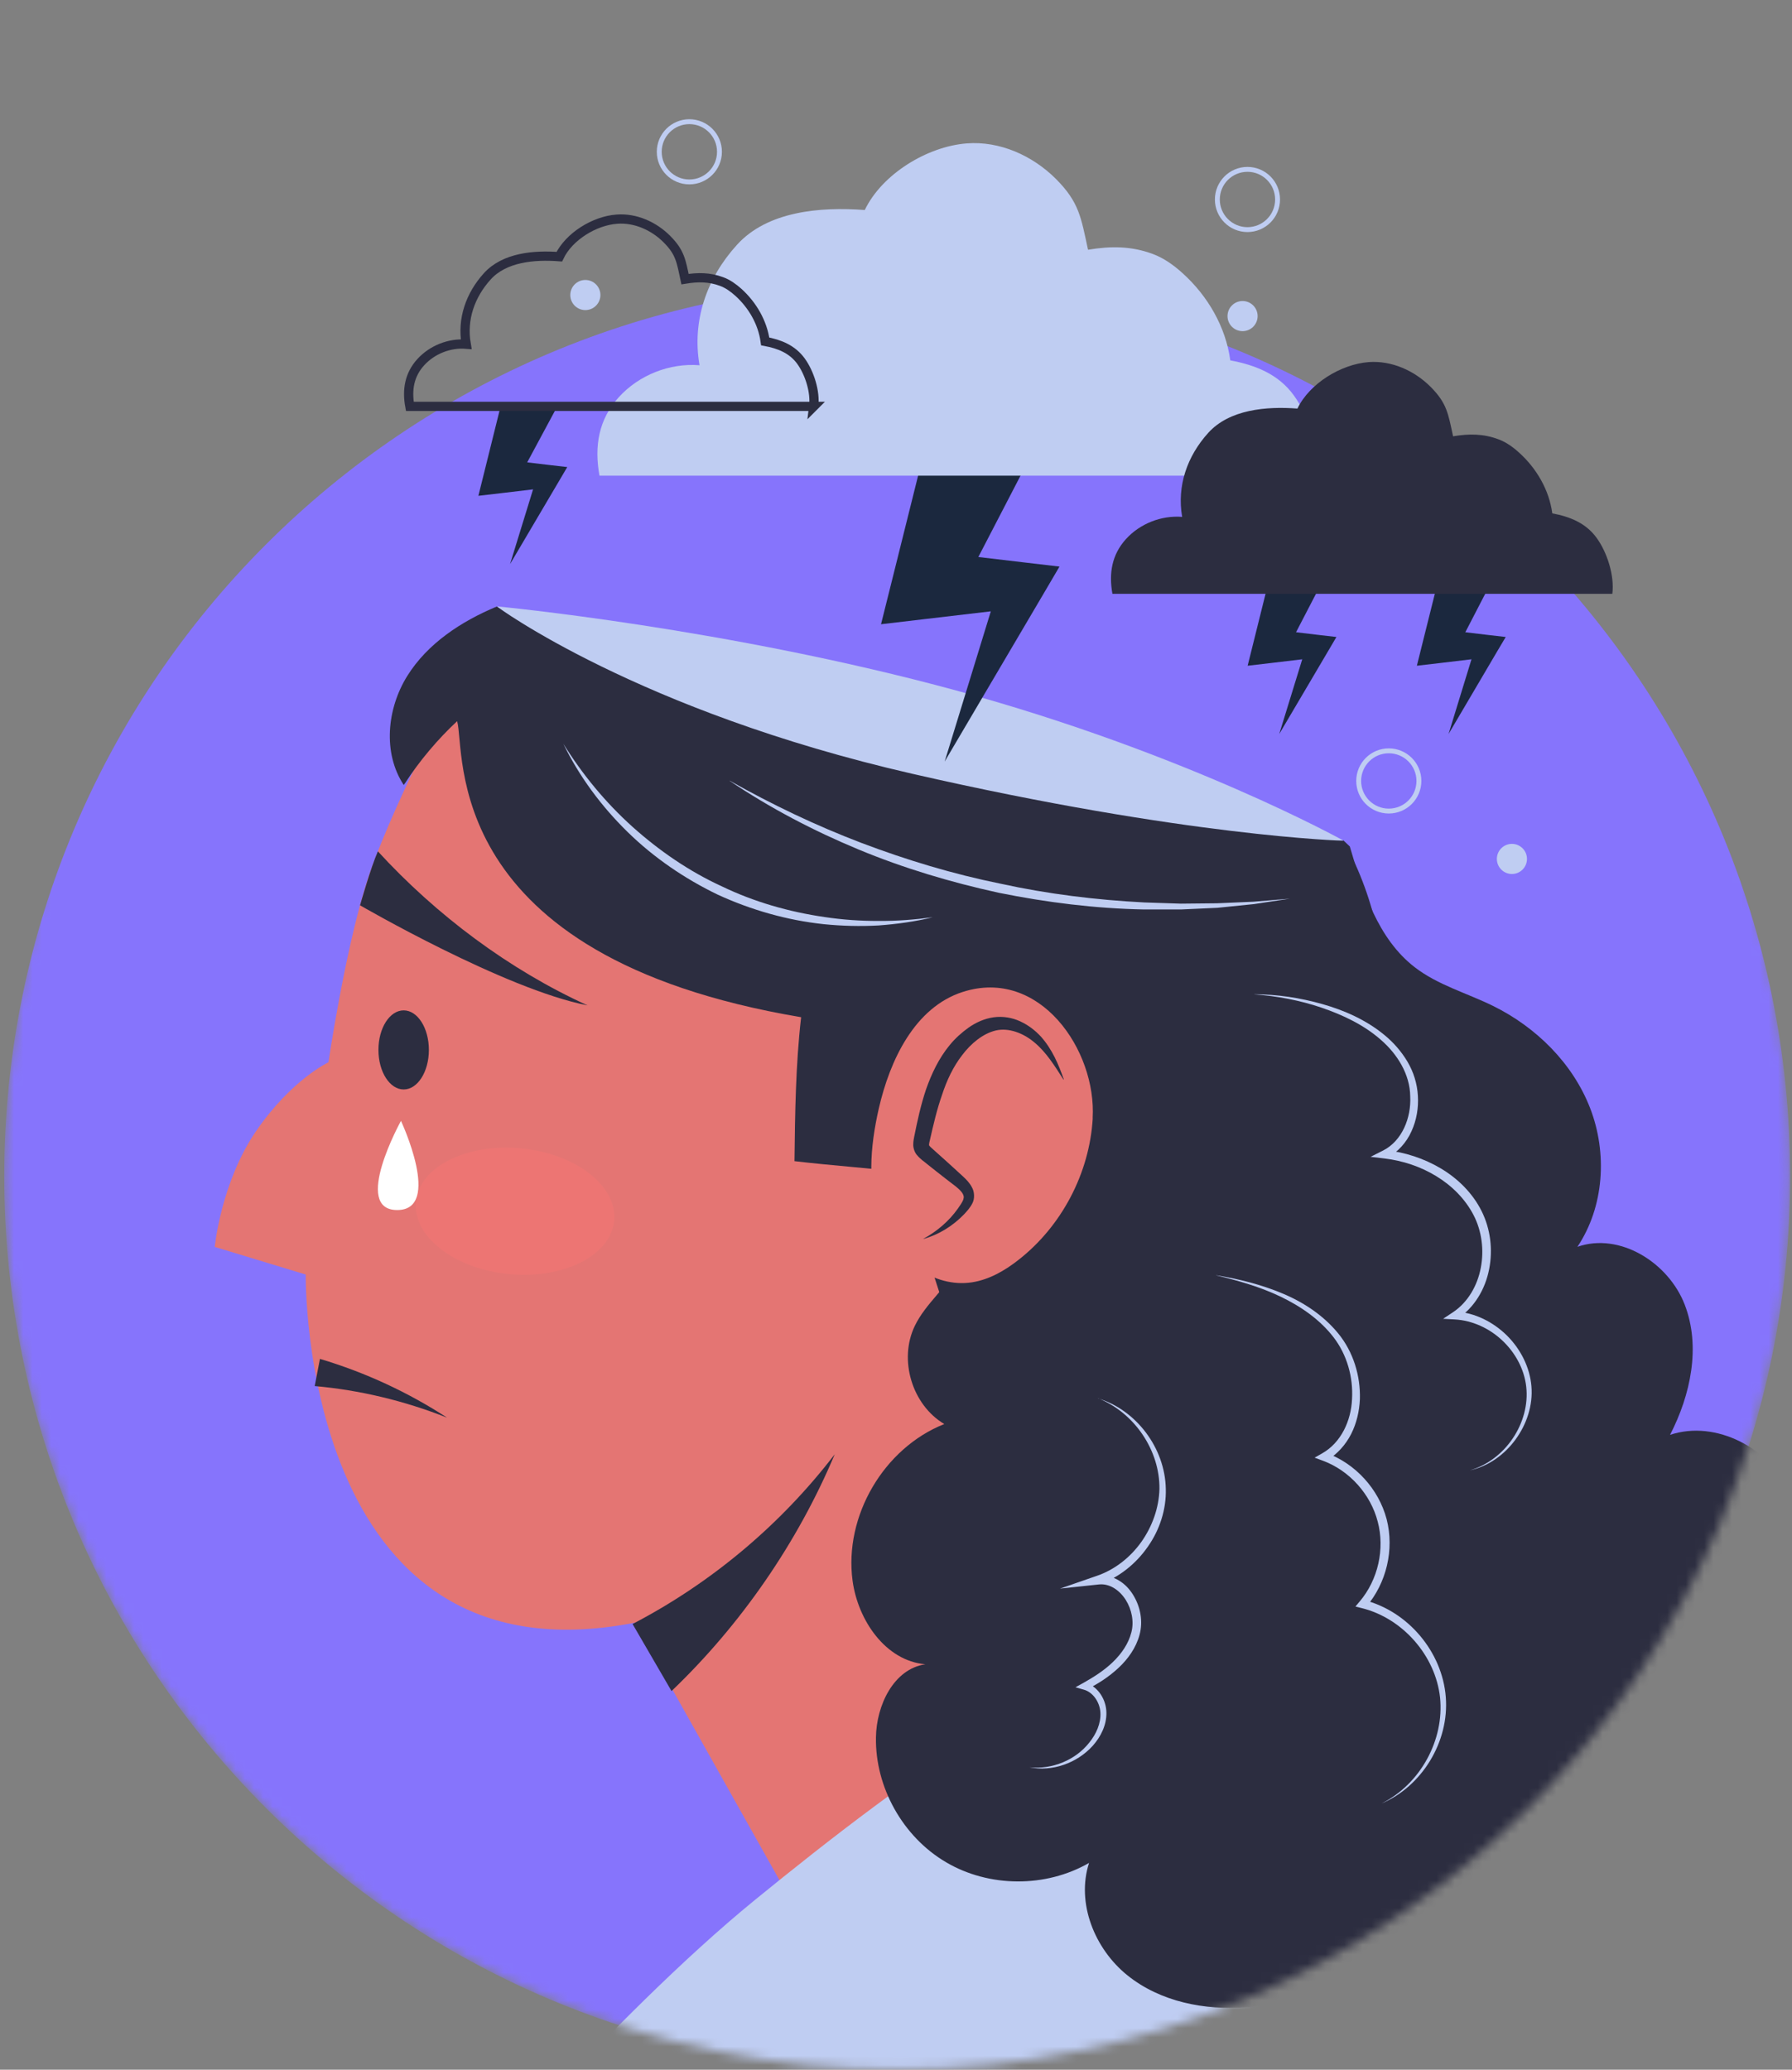 <svg width="194" height="224" viewBox="0 0 194 224" fill="none" xmlns="http://www.w3.org/2000/svg">
<rect x="0" y="0" width="194" height="224" fill="#808080" stroke="none"/>
<mask id="mask0_452_2008" style="mask-type:luminance" maskUnits="userSpaceOnUse" x="0" y="0" width="194" height="224">
<path d="M193.799 127.3C193.799 180.69 150.519 223.97 97.129 223.97C43.739 223.97 0.459 180.69 0.459 127.3C0.459 73.91 43.739 0.63 97.129 0.63C150.519 0.63 193.799 73.91 193.799 127.3Z" fill="white"/>
</mask>
<g mask="url(#mask0_452_2008)">
<path d="M97.129 223.97C150.518 223.97 193.799 180.689 193.799 127.3C193.799 73.911 150.518 30.63 97.129 30.63C43.739 30.63 0.459 73.911 0.459 127.3C0.459 180.689 43.739 223.97 97.129 223.97Z" fill="#8674FC"/>
<path d="M145.449 90.98C145.449 90.98 128.489 81.54 103.589 74.75C78.689 67.96 53.799 65.63 53.799 65.63C53.799 65.63 80.339 85.45 98.239 89.15C116.139 92.85 145.449 90.97 145.449 90.97V90.98Z" fill="#BFCDF2"/>
<path d="M116.679 151.05L75.419 83.58L48.949 75.02C48.949 75.02 41.939 88.25 39.609 95.78C37.269 103.31 35.559 114.97 35.559 114.97C35.559 114.97 31.579 116.82 27.749 122.38C23.919 127.95 23.249 134.95 23.249 134.95L33.099 137.94C33.099 137.94 32.439 182.69 68.729 175.62L91.169 215.56L135.879 184.52L116.679 151.05Z" fill="#E47573"/>
<path d="M145.449 90.98C149.039 97.45 150.539 105.07 149.669 112.42C149.599 113 149.389 113.72 148.809 113.81C148.509 113.85 148.219 113.7 147.969 113.53C146.579 112.58 145.639 111 145.489 109.32C146.569 115.96 145.319 122.81 142.859 129.07C140.409 135.33 136.799 141.06 133.019 146.63C131.289 149.17 129.509 151.72 128.409 154.59C127.309 157.46 126.939 160.74 128.099 163.59C126.619 163.69 125.109 162.97 124.269 161.75C125.299 163.1 126.239 165.24 124.889 166.26C123.989 166.93 122.729 166.53 121.689 166.1C118.929 164.95 116.119 163.77 113.789 161.9C110.729 159.45 108.669 155.97 106.909 152.46C102.859 144.41 99.989 135.78 98.399 126.92C94.419 126.45 89.989 126.14 86.009 125.67C86.069 120.51 86.139 115.21 86.729 110.09C47.469 103.49 50.429 81.28 49.489 78.05C47.419 79.97 45.389 82.37 43.859 84.75C43.759 84.9 43.809 84.8 43.709 84.96C41.419 81.49 41.889 76.69 44.089 73.16C46.289 69.63 49.949 67.24 53.789 65.64C53.789 65.64 69.029 76.93 98.789 83.75C128.549 90.56 145.439 90.99 145.439 90.99L145.449 90.98Z" fill="#2C2D40"/>
<path d="M68.479 175.76C76.999 171.33 84.529 165.01 90.369 157.39C86.339 166.96 80.209 175.84 72.699 183.02" fill="#2C2D40"/>
<path d="M179.119 236.48C179.119 236.48 144.419 182.95 132.849 178.85C121.279 174.75 97.429 192.83 81.759 205.6C66.099 218.37 47.779 240.09 47.779 240.09L179.119 236.48Z" fill="#BFCDF2"/>
<g style="mix-blend-mode:multiply" opacity="0.32">
<path d="M66.49 132.117C66.85 128.356 62.338 124.848 56.411 124.28C50.485 123.713 45.389 126.301 45.028 130.061C44.668 133.822 49.181 137.33 55.107 137.898C61.034 138.465 66.13 135.877 66.49 132.117Z" fill="#FF7673"/>
</g>
<path d="M40.969 113.63C40.969 115.99 42.189 117.91 43.699 117.91C45.209 117.91 46.429 116 46.429 113.63C46.429 111.26 45.209 109.35 43.699 109.35C42.189 109.35 40.969 111.26 40.969 113.63Z" fill="#2C2D40"/>
<path d="M63.609 108.81C54.639 107.07 38.979 97.98 38.979 97.98C38.979 97.98 40.149 93.85 40.909 92.14C47.239 99.04 55.089 104.93 63.609 108.81Z" fill="#2C2D40"/>
<path d="M146.129 91.61C147.539 96.45 149.179 101.62 153.169 104.69C155.659 106.61 158.789 107.47 161.619 108.86C166.299 111.16 170.269 115.08 172.149 119.94C174.029 124.8 173.669 130.6 170.769 134.94C175.369 133.34 180.639 136.66 182.389 141.21C184.139 145.75 183.029 150.96 180.799 155.29C185.799 153.63 191.629 156.76 193.809 161.56C195.989 166.36 194.909 172.23 191.909 176.57C188.909 180.91 184.249 183.87 179.339 185.78C180.859 186.36 181.659 188.13 181.569 189.75C181.479 191.37 180.689 192.87 179.809 194.24C174.999 201.79 167.169 207.35 158.449 209.39C156.069 209.95 152.819 209.76 152.149 207.42C152.999 208.57 152.629 210.27 151.699 211.35C150.769 212.43 149.409 213.02 148.089 213.56C143.869 215.29 139.509 216.86 134.969 217.23C130.429 217.6 125.619 216.65 122.059 213.79C118.499 210.93 116.499 205.96 117.899 201.62C113.209 204.32 107.069 204.29 102.409 201.54C97.749 198.8 94.739 193.44 94.829 188.03C94.879 184.56 96.749 180.62 100.179 180.12C95.869 179.75 92.879 175.36 92.299 171.08C91.359 164.09 95.669 156.72 102.229 154.12C98.739 152.05 97.269 147.17 99.029 143.51C99.619 142.28 100.519 141.21 101.409 140.17C115.319 123.91 128.059 103.43 145.449 90.97" fill="#2C2D40"/>
<path d="M118.299 121.03C117.949 126.98 114.929 132.72 110.229 136.38C108.759 137.53 107.089 138.49 105.239 138.78C101.079 139.43 97.019 136.31 95.419 132.42C93.819 128.53 94.199 124.11 95.129 120.01C96.339 114.71 99.039 109.03 104.209 107.36C112.549 104.67 118.729 113.66 118.289 121.03H118.299Z" fill="#E47573"/>
<g style="mix-blend-mode:multiply">
<path d="M99.909 134.08C101.689 133.37 103.269 132.16 104.399 130.61C104.629 130.3 104.849 129.96 104.879 129.57C104.939 128.84 104.319 128.24 103.759 127.77C102.619 126.81 101.479 125.85 100.349 124.89C100.119 124.7 99.889 124.49 99.779 124.22C99.669 123.91 99.729 123.57 99.799 123.25C100.659 119.17 101.719 114.77 104.959 112.14C105.829 111.43 106.869 110.87 107.989 110.76C109.649 110.59 111.289 111.43 112.459 112.62C113.629 113.81 114.409 115.32 115.139 116.82C115.139 116.82 116.719 125.26 111.229 130.88C105.739 136.5 99.909 134.07 99.909 134.07V134.08Z" fill="#E47573"/>
</g>
<path d="M115.129 116.84C114.199 115.39 113.279 113.9 112.019 112.85C110.799 111.8 109.189 111.2 107.789 111.53C106.389 111.87 105.099 112.95 104.159 114.2C103.189 115.45 102.489 116.94 101.979 118.51C101.429 120.07 101.049 121.72 100.669 123.39C100.619 123.6 100.579 123.76 100.579 123.85C100.579 123.95 100.569 123.91 100.589 123.97C100.639 124.08 101.069 124.43 101.369 124.71C102.019 125.28 102.649 125.86 103.289 126.44L104.249 127.32C104.579 127.63 104.939 127.97 105.209 128.48C105.499 128.96 105.539 129.73 105.269 130.23C105.009 130.74 104.709 131.04 104.409 131.38C103.169 132.68 101.599 133.65 99.919 134.1C101.439 133.27 102.749 132.15 103.699 130.8C103.929 130.47 104.189 130.11 104.289 129.82C104.379 129.53 104.329 129.35 104.159 129.09C103.819 128.6 103.029 128.09 102.369 127.56C101.689 127.03 101.009 126.5 100.339 125.96C99.999 125.66 99.699 125.53 99.219 124.95C98.989 124.66 98.849 124.18 98.869 123.85C98.869 123.51 98.929 123.24 98.969 123.03C99.309 121.33 99.679 119.61 100.249 117.91C100.839 116.23 101.629 114.54 102.819 113.1C103.409 112.38 104.109 111.75 104.879 111.2C105.659 110.66 106.569 110.24 107.569 110.1C108.569 109.96 109.589 110.14 110.449 110.54C111.319 110.94 112.069 111.52 112.689 112.19C113.909 113.56 114.599 115.2 115.169 116.83L115.129 116.84Z" fill="#2C2D40"/>
<path d="M34.639 147.07C39.569 148.54 44.209 150.7 48.399 153.43C43.749 151.59 38.909 150.44 34.069 150.01L34.639 147.06V147.07Z" fill="#2C2D40"/>
<path d="M43.409 121.31C43.409 121.31 38.069 130.96 42.999 130.96C47.929 130.96 43.409 121.31 43.409 121.31Z" fill="white"/>
<path d="M150.349 87.78C152.149 87.78 153.609 86.32 153.609 84.52C153.609 82.72 152.149 81.26 150.349 81.26C148.548 81.26 147.089 82.72 147.089 84.52C147.089 86.32 148.548 87.78 150.349 87.78Z" stroke="#BFCDF2" stroke-width="0.53" stroke-miterlimit="10"/>
<path d="M162.049 92.96C162.049 93.86 162.779 94.59 163.679 94.59C164.579 94.59 165.309 93.86 165.309 92.96C165.309 92.06 164.579 91.33 163.679 91.33C162.779 91.33 162.049 92.06 162.049 92.96Z" fill="#BFCDF2"/>
<path d="M74.629 19.69C76.429 19.69 77.889 18.23 77.889 16.43C77.889 14.63 76.429 13.17 74.629 13.17C72.828 13.17 71.369 14.63 71.369 16.43C71.369 18.23 72.828 19.69 74.629 19.69Z" stroke="#BFCDF2" stroke-width="0.53" stroke-miterlimit="10"/>
<path d="M61.739 31.93C61.739 32.83 62.469 33.56 63.369 33.56C64.269 33.56 64.999 32.83 64.999 31.93C64.999 31.03 64.269 30.3 63.369 30.3C62.469 30.3 61.739 31.03 61.739 31.93Z" fill="#BFCDF2"/>
<path d="M131.789 21.59C131.789 23.39 133.249 24.85 135.049 24.85C136.849 24.85 138.309 23.39 138.309 21.59C138.309 19.79 136.849 18.33 135.049 18.33C133.249 18.33 131.789 19.79 131.789 21.59Z" stroke="#BFCDF2" stroke-width="0.53" stroke-miterlimit="10"/>
<path d="M132.889 34.21C132.889 35.11 133.619 35.84 134.519 35.84C135.419 35.84 136.149 35.11 136.149 34.21C136.149 33.31 135.419 32.58 134.519 32.58C133.619 32.58 132.889 33.31 132.889 34.21Z" fill="#BFCDF2"/>
<g style="mix-blend-mode:overlay">
<path d="M60.969 80.47C63.049 83.82 65.559 86.86 68.459 89.47C71.359 92.07 74.599 94.3 78.129 95.92C81.629 97.61 85.409 98.69 89.269 99.25C91.199 99.54 93.149 99.68 95.109 99.67C97.069 99.69 99.029 99.53 100.979 99.27C99.069 99.75 97.099 100.01 95.119 100.16C93.139 100.27 91.149 100.22 89.169 100.02C85.209 99.6 81.329 98.49 77.709 96.83C74.119 95.1 70.779 92.82 67.939 90.04C65.099 87.26 62.699 84.03 60.979 80.48L60.969 80.47Z" fill="#BFCDF2"/>
<path d="M78.989 84.49C83.579 87.08 88.329 89.35 93.239 91.22C98.149 93.08 103.179 94.6 108.319 95.64C113.439 96.76 118.659 97.4 123.899 97.67L127.829 97.8L131.769 97.76L135.709 97.59L139.649 97.26L135.739 97.85L131.799 98.25L127.839 98.43H123.869C118.579 98.33 113.299 97.67 108.109 96.62C102.939 95.49 97.839 93.97 92.949 91.94C88.059 89.91 83.359 87.45 78.979 84.5L78.989 84.49Z" fill="#BFCDF2"/>
<path d="M135.789 107.61C138.269 107.61 140.759 107.99 143.159 108.67C145.559 109.35 147.899 110.39 149.869 112.01C150.849 112.81 151.709 113.79 152.369 114.9C153.029 116.01 153.429 117.3 153.499 118.6C153.579 119.9 153.359 121.22 152.809 122.43C152.269 123.64 151.339 124.69 150.139 125.33L149.979 124.47C152.089 124.7 154.159 125.37 155.989 126.46C157.819 127.55 159.419 129.12 160.389 131.06C161.369 133.01 161.629 135.27 161.209 137.38C160.799 139.49 159.629 141.52 157.779 142.73L157.569 141.94C159.689 142.07 161.669 143.09 163.139 144.54C164.609 146 165.619 147.96 165.789 150.03C165.969 152.11 165.259 154.18 164.059 155.81C162.859 157.45 161.109 158.7 159.139 159.13C163.009 158 165.659 153.95 165.229 150.09C165.019 148.17 164.029 146.38 162.629 145.07C161.229 143.75 159.389 142.91 157.509 142.8L156.229 142.73L157.299 142.02C158.919 140.94 159.949 139.13 160.309 137.21C160.679 135.29 160.419 133.23 159.529 131.51C158.629 129.77 157.189 128.33 155.499 127.3C153.809 126.26 151.869 125.62 149.889 125.38L148.379 125.2L149.729 124.52C151.789 123.48 152.789 120.97 152.669 118.65C152.639 116.27 151.279 114.08 149.459 112.51C147.629 110.91 145.369 109.84 143.049 109.05C140.709 108.26 138.269 107.8 135.789 107.62V107.61Z" fill="#BFCDF2"/>
<path d="M131.679 138.02C134.109 138.42 136.529 139.02 138.819 139.98C141.109 140.93 143.269 142.35 144.879 144.32C146.499 146.3 147.299 148.89 147.219 151.45C147.159 152.73 146.869 154.02 146.279 155.19C145.689 156.35 144.779 157.38 143.639 158.06L143.569 157.24C146.739 158.4 149.259 161.15 150.119 164.43C150.959 167.72 150.099 171.34 147.899 173.9L147.669 173.17C152.459 174.39 156.139 178.8 156.519 183.66C156.909 188.52 153.919 193.35 149.559 195.19C153.799 193.08 156.369 188.28 155.899 183.72C155.399 179.16 151.829 175.14 147.449 174.05L146.739 173.87L147.209 173.31C149.189 170.97 149.939 167.63 149.149 164.68C148.389 161.73 146.109 159.17 143.239 158.1L142.319 157.76L143.159 157.28C145.179 156.13 146.269 153.77 146.369 151.42C146.509 149.07 145.829 146.62 144.369 144.73C142.899 142.82 140.849 141.4 138.649 140.34C136.439 139.28 134.059 138.6 131.659 138.03L131.679 138.02Z" fill="#BFCDF2"/>
<path d="M118.859 151.34C122.979 152.58 126.129 156.69 126.209 161.15C126.269 163.37 125.539 165.59 124.259 167.4C122.999 169.22 121.189 170.69 119.069 171.46L118.859 170.53C119.639 170.44 120.449 170.64 121.109 171.04C121.779 171.43 122.299 172 122.689 172.64C123.459 173.9 123.759 175.46 123.369 176.92C122.989 178.34 122.109 179.56 121.089 180.51C120.059 181.47 118.879 182.24 117.639 182.85L117.569 182.12C118.969 182.61 119.759 184.02 119.779 185.36C119.799 186.72 119.159 187.97 118.319 188.92C116.599 190.84 113.899 191.77 111.449 191.27C113.919 191.53 116.449 190.48 117.929 188.59C118.679 187.67 119.189 186.51 119.129 185.37C119.079 184.26 118.349 183.15 117.339 182.87L116.429 182.61L117.279 182.14C118.439 181.49 119.559 180.77 120.489 179.87C121.419 178.97 122.169 177.89 122.479 176.67C122.789 175.5 122.519 174.18 121.869 173.15C121.219 172.12 120.139 171.36 118.979 171.48L114.759 171.93L118.769 170.54C120.689 169.88 122.369 168.55 123.559 166.88C124.739 165.21 125.469 163.2 125.519 161.14C125.569 157.02 122.859 152.92 118.879 151.33L118.859 151.34Z" fill="#BFCDF2"/>
</g>
<path d="M111.299 49.9L103.669 64.61L100.219 59.61L110.699 60.85L114.699 61.32L112.949 64.3L102.269 82.42L108.449 62.31L110.699 65.76L100.219 66.99L95.379 67.56L96.769 62L100.779 45.92L111.299 49.9Z" fill="#1B283E"/>
<path d="M161.309 63.26L157.519 70.58L155.799 68.09L161.009 68.71L163.009 68.94L162.129 70.42L156.819 79.44L159.889 69.44L161.009 71.15L155.799 71.77L153.389 72.05L154.079 69.28L156.079 61.28L161.309 63.26Z" fill="#1B283E"/>
<path d="M60.189 44.25L55.919 52.19L54.199 49.7L59.419 50.32L61.409 50.55L60.539 52.03L55.219 61.05L58.299 51.05L59.419 52.76L54.199 53.38L51.789 53.66L52.479 50.89L54.219 43.88L60.189 44.25Z" fill="#1B283E"/>
<path d="M142.989 63.26L139.189 70.58L137.479 68.09L142.689 68.71L144.679 68.94L143.809 70.42L138.489 79.44L141.569 69.44L142.689 71.15L137.479 71.77L135.069 72.05L135.759 69.28L137.749 61.28L142.989 63.26Z" fill="#1B283E"/>
<path d="M142.499 51.48H64.899C64.319 48.29 64.809 45.39 66.989 42.99C69.169 40.59 72.489 39.27 75.729 39.53C74.899 34.72 76.499 30.1 79.789 26.49C83.069 22.87 88.749 22.36 93.619 22.73C95.479 18.85 100.369 15.85 104.659 15.52C108.229 15.24 111.789 16.84 114.319 19.37C116.839 21.9 117.029 23.53 117.789 27.03C120.249 26.62 122.469 26.62 124.809 27.49C126.009 27.94 127.069 28.7 128.019 29.56C130.739 32.01 132.699 35.37 133.189 39C135.949 39.52 138.409 40.51 140.059 42.78C141.719 45.05 142.859 48.7 142.519 51.49L142.499 51.48Z" fill="#BFCDF2"/>
<path d="M174.549 64.27H120.429C120.029 62.04 120.369 60.03 121.889 58.35C123.409 56.67 125.729 55.76 127.979 55.94C127.399 52.58 128.519 49.37 130.809 46.84C133.099 44.32 137.059 43.96 140.459 44.22C141.759 41.51 145.169 39.42 148.159 39.19C150.649 39 153.129 40.11 154.889 41.88C156.649 43.65 156.779 44.78 157.309 47.22C159.029 46.93 160.569 46.93 162.209 47.54C163.049 47.85 163.789 48.38 164.449 48.98C166.349 50.69 167.709 53.03 168.049 55.56C169.979 55.92 171.689 56.62 172.839 58.2C173.999 59.78 174.799 62.33 174.549 64.27Z" fill="#2C2D40"/>
<path d="M88.099 43.98H44.369C44.039 42.18 44.319 40.55 45.549 39.2C46.779 37.85 48.649 37.1 50.469 37.25C49.999 34.54 50.909 31.94 52.759 29.9C54.609 27.86 57.809 27.57 60.549 27.78C61.599 25.59 64.349 23.9 66.769 23.72C68.779 23.56 70.789 24.46 72.209 25.89C73.629 27.32 73.739 28.24 74.159 30.21C75.549 29.98 76.799 29.98 78.119 30.47C78.799 30.72 79.389 31.15 79.929 31.63C81.459 33.01 82.559 34.9 82.839 36.95C84.399 37.24 85.779 37.8 86.709 39.08C87.639 40.36 88.289 42.41 88.089 43.99L88.099 43.98Z" stroke="#2C2D40" stroke-miterlimit="10"/>
</g>
</svg>

